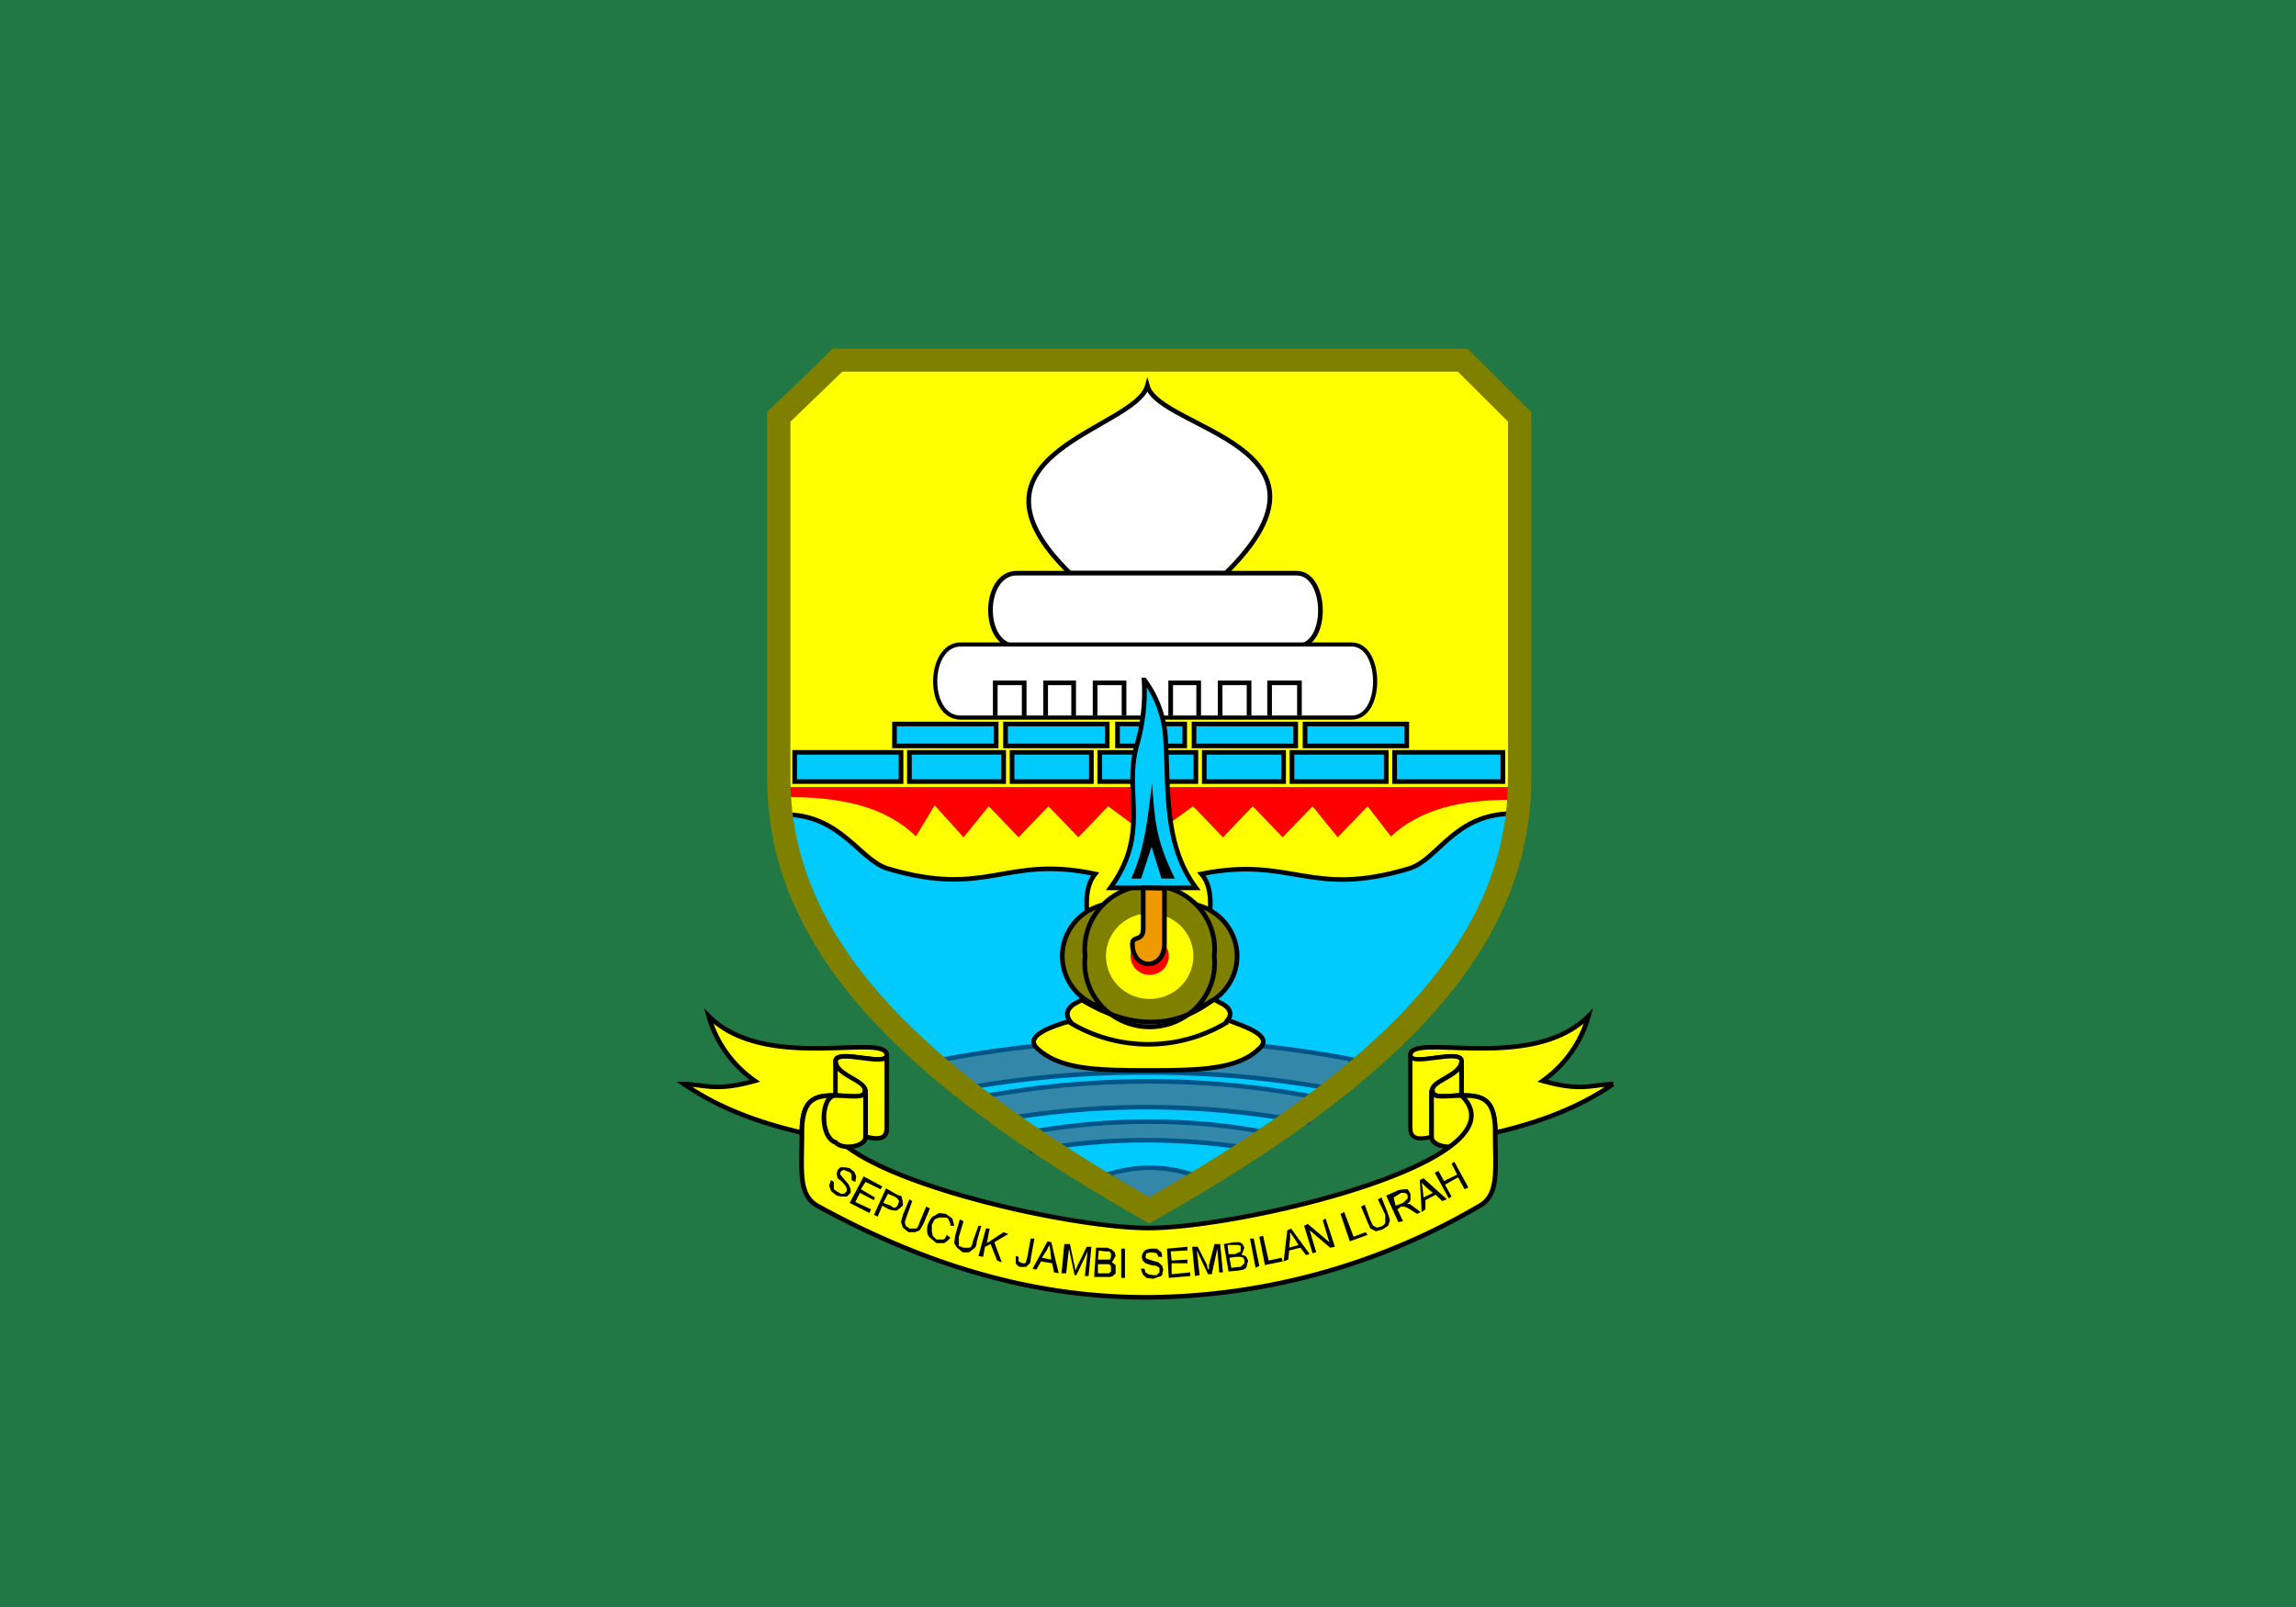 <svg id="svg2" height="1050" width="1500" y="0" x="0" viewBox="0 0 1500 1050" xmlns="http://www.w3.org/2000/svg"><rect x="0" y="0" width="1500" height="1050" fill="#333333" stroke="none"/><g transform="scale(1 1.05)" id="layer1" fill="#217844" stroke="none"><path id="rect3635" d="M0 0h1500v1000H0Z" fill="#217844" fill-opacity="1" stroke="none"/></g><g id="g6178" transform="matrix(6.096 0 0 5.972 446 227.6)"><path d="M16.6 1.3h67l6.1 6.2V47c0 17.8-13.2 32-39.7 47.3C22.7 78.5 10.3 64.1 10.3 47V7.5Z" id="path2421" fill="#01cafe" fill-rule="evenodd" stroke="none"/><path d="M50 75.7q-11.2 0-22 2.1c.5 2.6 0 3.6 2.6 3.1 13.2-2.4 27.6-2.2 40.4.4l.7-3.5A111 111 0 0 0 50 75.7Z" id="path2500" fill="#3388aa" fill-rule="evenodd" stroke="#005588" stroke-width="0.5" stroke-linecap="butt" stroke-linejoin="miter"/><path d="M83 1.9H17.3l-6.4 5.4V51c6 0 8 4.9 11 5.9 10.8 3.3 12.6-1.5 22.3.6-2.9 3.6 2.5 12-2 14.1-.6.3-1.4 1-.7 2-2 .6-4.8 1.6-3.6 2.9 2.4 2.4 6.4 2.5 12 2.5 5.7 0 9.7-.1 12-2.5 1.3-1.3-1.6-2.3-3.5-3 .7-.9-.1-1.6-.8-1.9-4.5-2.2 1-10.5-2-14.1 9.7-2 11.6 2.7 22.3-.6 3.1-1 4.8-6 11.1-6V7.4Z" id="path2478" fill="#ffff00" fill-rule="evenodd" stroke="#000000" stroke-width="0.5" stroke-linecap="butt" stroke-linejoin="miter"/><path d="M49.8 4.1c-1.3 4.8-21.4 7.4-8.3 20.5h16.7c13.9-14-7.1-15.7-8.4-20.5Z" id="path2420" fill="#ffffff" fill-rule="evenodd" stroke="#000000" stroke-width="0.5" stroke-linecap="butt" stroke-linejoin="miter"/><path d="M35.8 24.6h30c3.3 0 3.5 8 0 8h-30c-3.8 0-3.7-8 0-8z" id="path2422" fill="#ffffff" fill-rule="evenodd" stroke="#000000" stroke-width="0.5" stroke-linecap="butt" stroke-linejoin="miter"/><path d="M29.8 32.4h41.9c3.3 0 3.4 8 0 8H29.8c-3.7 0-3.6-8 0-8z" id="path2424" fill="#ffffff" fill-rule="evenodd" stroke="#000000" stroke-width="0.446px" stroke-linecap="butt" stroke-linejoin="miter"/><path d="M33.5 40.2v-3.6h3.1v3.6m2.3 0v-3.6h3v3.6m2.3 0v-3.6h3.1v3.6m5 0v-3.6h3v3.6m2.3 0v-3.6h3.1v3.6m2.2 0v-3.6h3.2v3.6" id="path2426" fill="none" stroke="#000000" stroke-width="0.5" stroke-linecap="butt" stroke-linejoin="miter"/><path id="rect2446" d="M22.7 41.1h10.9v2.4H22.7Z" fill="#01cafe" stroke="#000000" stroke-width="0.5"/><path id="rect2448" d="M34.6 41.1h10.9v2.4H34.6Z" fill="#01cafe" stroke="#000000" stroke-width="0.5"/><path id="rect2450" d="M46.6 41.1h7.2v2.4h-7.2z" fill="#01cafe" stroke="#000000" stroke-width="0.5"/><path id="rect2452" d="M54.8 41.1h10.9v2.4H54.8Z" fill="#01cafe" stroke="#000000" stroke-width="0.5"/><path id="rect2454" d="M66.7 41.1h10.9v2.4H66.7Z" fill="#01cafe" stroke="#000000" stroke-width="0.5"/><path id="rect2456" d="M24.3 44.2h10.1v3.2H24.3Z" fill="#01cafe" stroke="#000000" stroke-width="0.5"/><path id="rect2458" d="M35.3 44.2h8.5v3.2h-8.5z" fill="#01cafe" stroke="#000000" stroke-width="0.5"/><path id="rect2460" d="M44.7 44.2H55v3.2H44.7Z" fill="#01cafe" stroke="#000000" stroke-width="0.5"/><path id="rect2464" d="M65.3 44.2h10.1v3.2H65.3Z" fill="#01cafe" stroke="#000000" stroke-width="0.5"/><path id="rect2466" d="M12 44.2h11.4v3.2H12Z" fill="#01cafe" stroke="#000000" stroke-width="0.5"/><path id="rect2468" d="M76.3 44.2h11.6v3.2H76.3Z" fill="#01cafe" stroke="#000000" stroke-width="0.5"/><path id="rect2470" d="M55.9 44.2h8.5v3.2h-8.5z" fill="#01cafe" stroke="#000000" stroke-width="0.5"/><path d="M50 80.2q-9.2 0-18 1.7c.4 2.9.6 2.8 3.2 2.3a90 90 0 0 1 31.8.5l.6-2.8A92 92 0 0 0 50 80.2Z" id="path3278" fill="#3388aa" fill-rule="evenodd" stroke="#005588" stroke-width="0.5" stroke-linecap="butt" stroke-linejoin="miter"/><path d="M49.9 84.6q-6.5 0-12.9 1.2l.4 2c8-1.6 17-1.5 24.8 0l.4-2q-6.1-1.2-12.7-1.2Z" id="path3280" fill="#3388aa" fill-rule="evenodd" stroke="#005588" stroke-width="0.5" stroke-linecap="butt" stroke-linejoin="miter"/><path d="m45.5 90.4 4.5 3 4.6-3c-3-1-6-1-9.1 0z" id="path3282" fill="#3388aa" fill-rule="evenodd" stroke="#005588" stroke-width="0.5" stroke-linecap="butt" stroke-linejoin="miter"/><path d="M11.3 48h77.3v1.4c-5.2 0-9.5 1-12.7 4l-2.5-3.3-3.2 3.4-2.7-3.4-3.2 3.4-3.2-3.4-3.2 3.4-3.2-3.4-4.6 3.4-4.5-3.4-3.2 3.4-3.2-3.4-3.2 3.4-3.2-3.4-2.7 3.4L27 50l-2 3.4c-3.3-3.3-8.1-4.3-13.6-4.3Z" id="path2388" fill="#ff0000" fill-rule="evenodd" stroke="none"/><g transform="translate(-5.3 -6.2)scale(.446)" id="g2488"><path d="M136.5 164.7a13 13 0 1 1-26 0 13 13 0 1 1 26 0z" transform="translate(-7.4 -1.7)" id="path2416" fill="#808000" stroke="#000000" stroke-width="1.121"/><path d="M136.5 164.7a13 13 0 1 1-26 0 13 13 0 1 1 26 0z" transform="translate(8.6 -1.7)" id="path2418" fill="#808000" stroke="#000000" stroke-width="1.121"/><path d="M139 164.7a15.6 15.6 0 1 1-31 0 15.6 15.6 0 1 1 31 0z" transform="translate(.6 -1.7)" id="path2414" fill="#808000" stroke="#000000" stroke-width="1.121"/><path d="M134 164.7a10.5 10.5 0 1 1-21 0 10.5 10.5 0 1 1 21 0" transform="translate(.6 -1.7)" id="path2412" fill="#ffff00" stroke="none"/><path d="M129.5 164.4a4.6 4.6 0 1 1-9.2 0 4.6 4.6 0 1 1 9.2 0" transform="translate(-.8 -1.4)" id="path2410" fill="#ff0000" stroke="none"/></g><path d="M41.4 73.7a16 16 0 0 0 17 0m-15.6-2.4c4.8 3 9.7 3.4 14 0" id="path2495" fill="none" stroke="#000000" stroke-width="0.5" stroke-linecap="butt" stroke-linejoin="miter"/><g transform="translate(-6 -6.2)scale(.446)" id="g3334" fill="#ffff00" fill-rule="evenodd" stroke="#000000" stroke-linecap="butt" stroke-linejoin="miter"><path d="M237 194.4c-8.5 6-18.2 9.5-28.3 11.9 0-8-2.8-9.2-8.1-9.1v-8.4c0-3.3-12.3 1.5-12.3-1.5 0-5.7 29.2 4.4 42.8-9.6a29 29 0 0 1-11 15.9c9.4 2.7 11.7.9 17 .8z" id="path3284" stroke-width="1.121"/><path d="M200.6 188.8c0-3.3-12.3 1.5-12.3-1.5v17.2c0 1.7-.1 4.2 5.1 2.8v-11.1c0-2.7 7.2-4 7.2-7.4z" id="path3290" stroke-width="1px"/><path d="M200.6 197.2v-8.4c0 3.4-7 4.7-7 7 0 2.4 3.5 1.4 7 1.4z" id="path3296" stroke-width="1.121"/><path d="M193.4 195.9c0 2.2 3.5 1.3 7.2 1.3 3.6 0 3.9 10.2 0 11.5-1.8 2-7.2 1-7.2-1.3z" id="path3298" stroke-width="1.121"/><path d="M13.8 194.4c8.5 6 18.2 9.5 28.3 11.9 0-8 2.8-9.2 8.1-9.1v-8.4c0-3.3 12.3 1.5 12.3-1.5 0-5.7-29.1 4.4-42.8-9.6a29 29 0 0 0 11.1 15.9c-9.5 2.7-11.8.9-17 .8z" id="path3313" stroke-width="1.121"/><path d="M50.2 188.8c0-3.3 12.3 1.5 12.3-1.5v17.2c0 1.7.2 4.2-5.1 2.8v-11.1c0-2.7-7.2-4-7.2-7.4z" id="path3315" stroke-width="1.121"/><path d="M50.2 197.2v-8.4c0 3.4 7 4.7 7 7 0 2.4-3.4 1.4-7 1.4z" id="path3317" stroke-width="1px"/><path d="M125.4 246.7c-18.8 0-45.3-3.3-79.3-22.3-5-2.7-4-8.6-4-18.1 0-8 2.8-9.2 8.1-9.1-16 16 52.5 32.5 75.2 32.5s91.1-16.6 75.2-32.5c5.3-.1 8.1 1 8.1 9 0 9.6 1 15.5-4 18.2a157 157 0 0 1-79.3 22.3z" id="path3286" stroke-width="1.121"/><path d="M57.4 195.9c0 2.2-3.5 1.3-7.2 1.3-3.6 0-3.9 10.2 0 11.5 1.8 2 7.2 1 7.2-1.3z" id="path3321" stroke-width="1.121"/></g><path d="m15.9 91 .3.2v.8l.4.3.4.2h.3l.3-.3V92l-.1-.3-.4-.5-.5-.4-.1-.5.1-.4.3-.3h.5l.5.1.5.4.2.5-.1.6-.4-.2v-.5q0-.3-.3-.4l-.5-.2a.4.4 0 0 0-.4.5l.4.5.5.6.2.5v.4l-.4.4H17l-.5-.1-.6-.5-.2-.6zm2 2.5 1.5-2.9 2 1.1-.2.3-1.6-.8-.5.8 1.5.9-.1.3-1.5-.8-.5 1 1.7.8-.2.4zm2.6 1.3 1.3-2.9 1 .6.4.2q.3 0 .3.3l.1.4v.4l-.6.5q-.3.1-.9-.1l-.7-.4-.5 1.2Zm1-1.3.8.3q.3.3.5.2t.3-.4l.1-.3-.2-.3-.3-.2-.7-.3Zm4.6.4.4.2-.7 1.7-.4.7-.5.2h-.7l-.6-.5-.2-.6.2-.8.7-1.7.3.2L24 95l-.2.6.1.4.4.3h.7q.2 0 .4-.7zm2.2 3.1.4.3q-.3.4-.7.6h-.8l-.7-.6q-.3-.3-.3-.7a2 2 0 0 1 .6-1.6l.7-.4.7.1.7.5.2.8h-.4q0-.4-.2-.6 0-.3-.4-.3h-.6l-.5.2-.3.6v.7l.1.5.4.4h.7q.2 0 .4-.5m3.4-1h.3l-.5 1.8q0 .5-.3.7l-.5.4H30l-.6-.5-.3-.5.1-.8.5-1.8.4.2-.5 1.7v1l.5.2h.6q.3 0 .4-.7zm0 3.3.8-3h.4l-.3 1.6 1.8-1.2.5.2-1.5.9.8 2.2-.5-.2L33 98l-.6.3-.2 1.1zm4 0 .3.1v.5l.4.2h.2q.2 0 .2-.2l.1-.3.4-2.2h.4l-.4 2.2q0 .5-.2.6l-.3.3h-.5q-.4 0-.6-.4zm1.8 1.4 1.6-3 .4.1.8 3.4-.5-.1-.2-1-1.2-.2-.5.9zm1-1.2 1 .2-.1-1-.1-.6-.3.6zm2.1 1.7.3-3.2h.6l.5 2.4.1.5.2-.5 1-2.1h.5l-.3 3.2h-.4l.3-2.7-1.2 2.6H42l-.6-2.9-.3 2.7zm3.5.4.2-3.2h1.2l.5.2.3.3.1.4-.4.7.4.3v.9l-.3.3-.3.1H44m.5-1.9h1.3l.1-.3V99l-.2-.2h-.5l-.6-.1zm0 1.5h1.2l.2-.2v-.6l-.2-.2h-1.2zm2.5.5v-3.2h.4v3.2zm2.1-1h.4l.1.4.3.2.5.1h.4l.3-.3v-.5l-.3-.2-.6-.1-.6-.2-.3-.3-.1-.4a1 1 0 0 1 .5-.8l.5-.1h.6l.5.4.1.5H51l-.2-.4-.5-.1-.6.1-.1.4.1.2.6.2.7.2.4.4.1.4-.1.5q0 .2-.4.3l-.6.2-.7-.1-.4-.4zm3 1-.2-3.2 2.2-.2v.4l-1.8.1.1 1 1.7-.1v.4h-1.7v1.2l2-.2v.4zm2.8-.2-.3-3.2h.6l1 2q0 .4.2.5v-.5L57 98h.6l.3 3.1h-.4l-.2-2.6-.6 2.8h-.4l-1.2-2.6.3 2.7zm3.6-.5-.5-3 1.1-.2h.6l.3.2.2.4-.3.8q.3 0 .5.2l.2.4-.2.8-.3.2-.5.1zm0-1.9h.7l.4-.2q.2 0 .2-.2v-.5l-.3-.1h-1.1zm.3 1.5.8-.1h.2l.2-.2.2-.2v-.3l-.1-.3-.3-.1h-.5l-.7.1zm2.6 0-.6-3.2h.4l.6 3zm1-.3-.6-3.1.4-.1.6 2.7 1.4-.3.1.4zm2-.4.4-3.4.4-.2 2 2.8-.4.1-.6-.8-1.2.3-.1 1zm.6-1.5 1-.3-.5-.8-.4-.6v.7zm2.5.6-.9-3 .4-.2 2.3 2-.7-2.4.3-.2 1 3.1-.5.1-2.2-1.9.7 2.4zm4-1.3-1-3 .4-.2 1 2.7 1.3-.5.2.3zm3-4.6.4-.2.7 1.8.2.7-.2.6-.6.4-.7.2-.6-.3-.3-.7-.7-1.7.4-.2.6 1.7.3.6.4.2.4-.1q.5-.2.5-.5v-.8zm2.2 2.5-1.3-2.9 1.3-.6.6-.1h.4l.3.5v.6q0 .3-.4.5h.3l.4.3.8.6-.4.2-.6-.4-.5-.3-.3-.1H77l-.4.3.6 1.3zm-.3-1.8.8-.3.3-.3.2-.2v-.3q-.1-.3-.4-.3H77l-.8.5zm2.8.7L79 91l.4-.2 2.5 2.3-.5.2-.7-.7-1.1.6v1zm.2-1.6 1-.5-.7-.6-.5-.5.1.6zm2.7.1-1.5-2.8.4-.2.6 1.1 1.4-.7-.6-1.2.3-.2 1.5 2.8-.4.2-.7-1.3-1.4.8.7 1.3z" id="text3345" fill="#000000" stroke="none"/><path d="M16.6 1.3h67l6.1 6.2V47c0 17.8-13.2 32-39.7 47.3C22.7 78.5 10.3 64.1 10.3 47V7.5Z" id="path2384" fill="none" stroke="#808000" stroke-width="2.5" stroke-linecap="butt" stroke-linejoin="miter"/><g transform="translate(96.9 -4.7)scale(.446)" id="keris" fill-rule="evenodd"><path d="M-106.4 91.9q.5 8.2-1.8 16.2c-3.1 11.7 3.3 21.3-6.3 34.8h20.6c-8-10.8-6.5-25-7.4-37.6a27 27 0 0 0-5-13.4z" id="path2423" fill="#01cafe" stroke="#000000" stroke-width="1.121" stroke-linecap="butt" stroke-linejoin="miter"/><path d="M-109.5 140.6c3.4-7.3 4-15.4 5-23.3.7 8.5.7 13.4 5.5 23.3h-3.2l-2.4-7.8-2.5 7.8z" id="path2425" fill="#000000" stroke="none"/><path d="M-106.6 142.9v10c0 3.3-2.6 1.6-2.6 3.7 0 6.6 7.7 6.6 7.7 0V143Z" id="path2431" fill="#ee9900" stroke="#000000" stroke-width="1.121" stroke-linecap="butt" stroke-linejoin="miter"/></g></g><!-- app4joy --></svg>